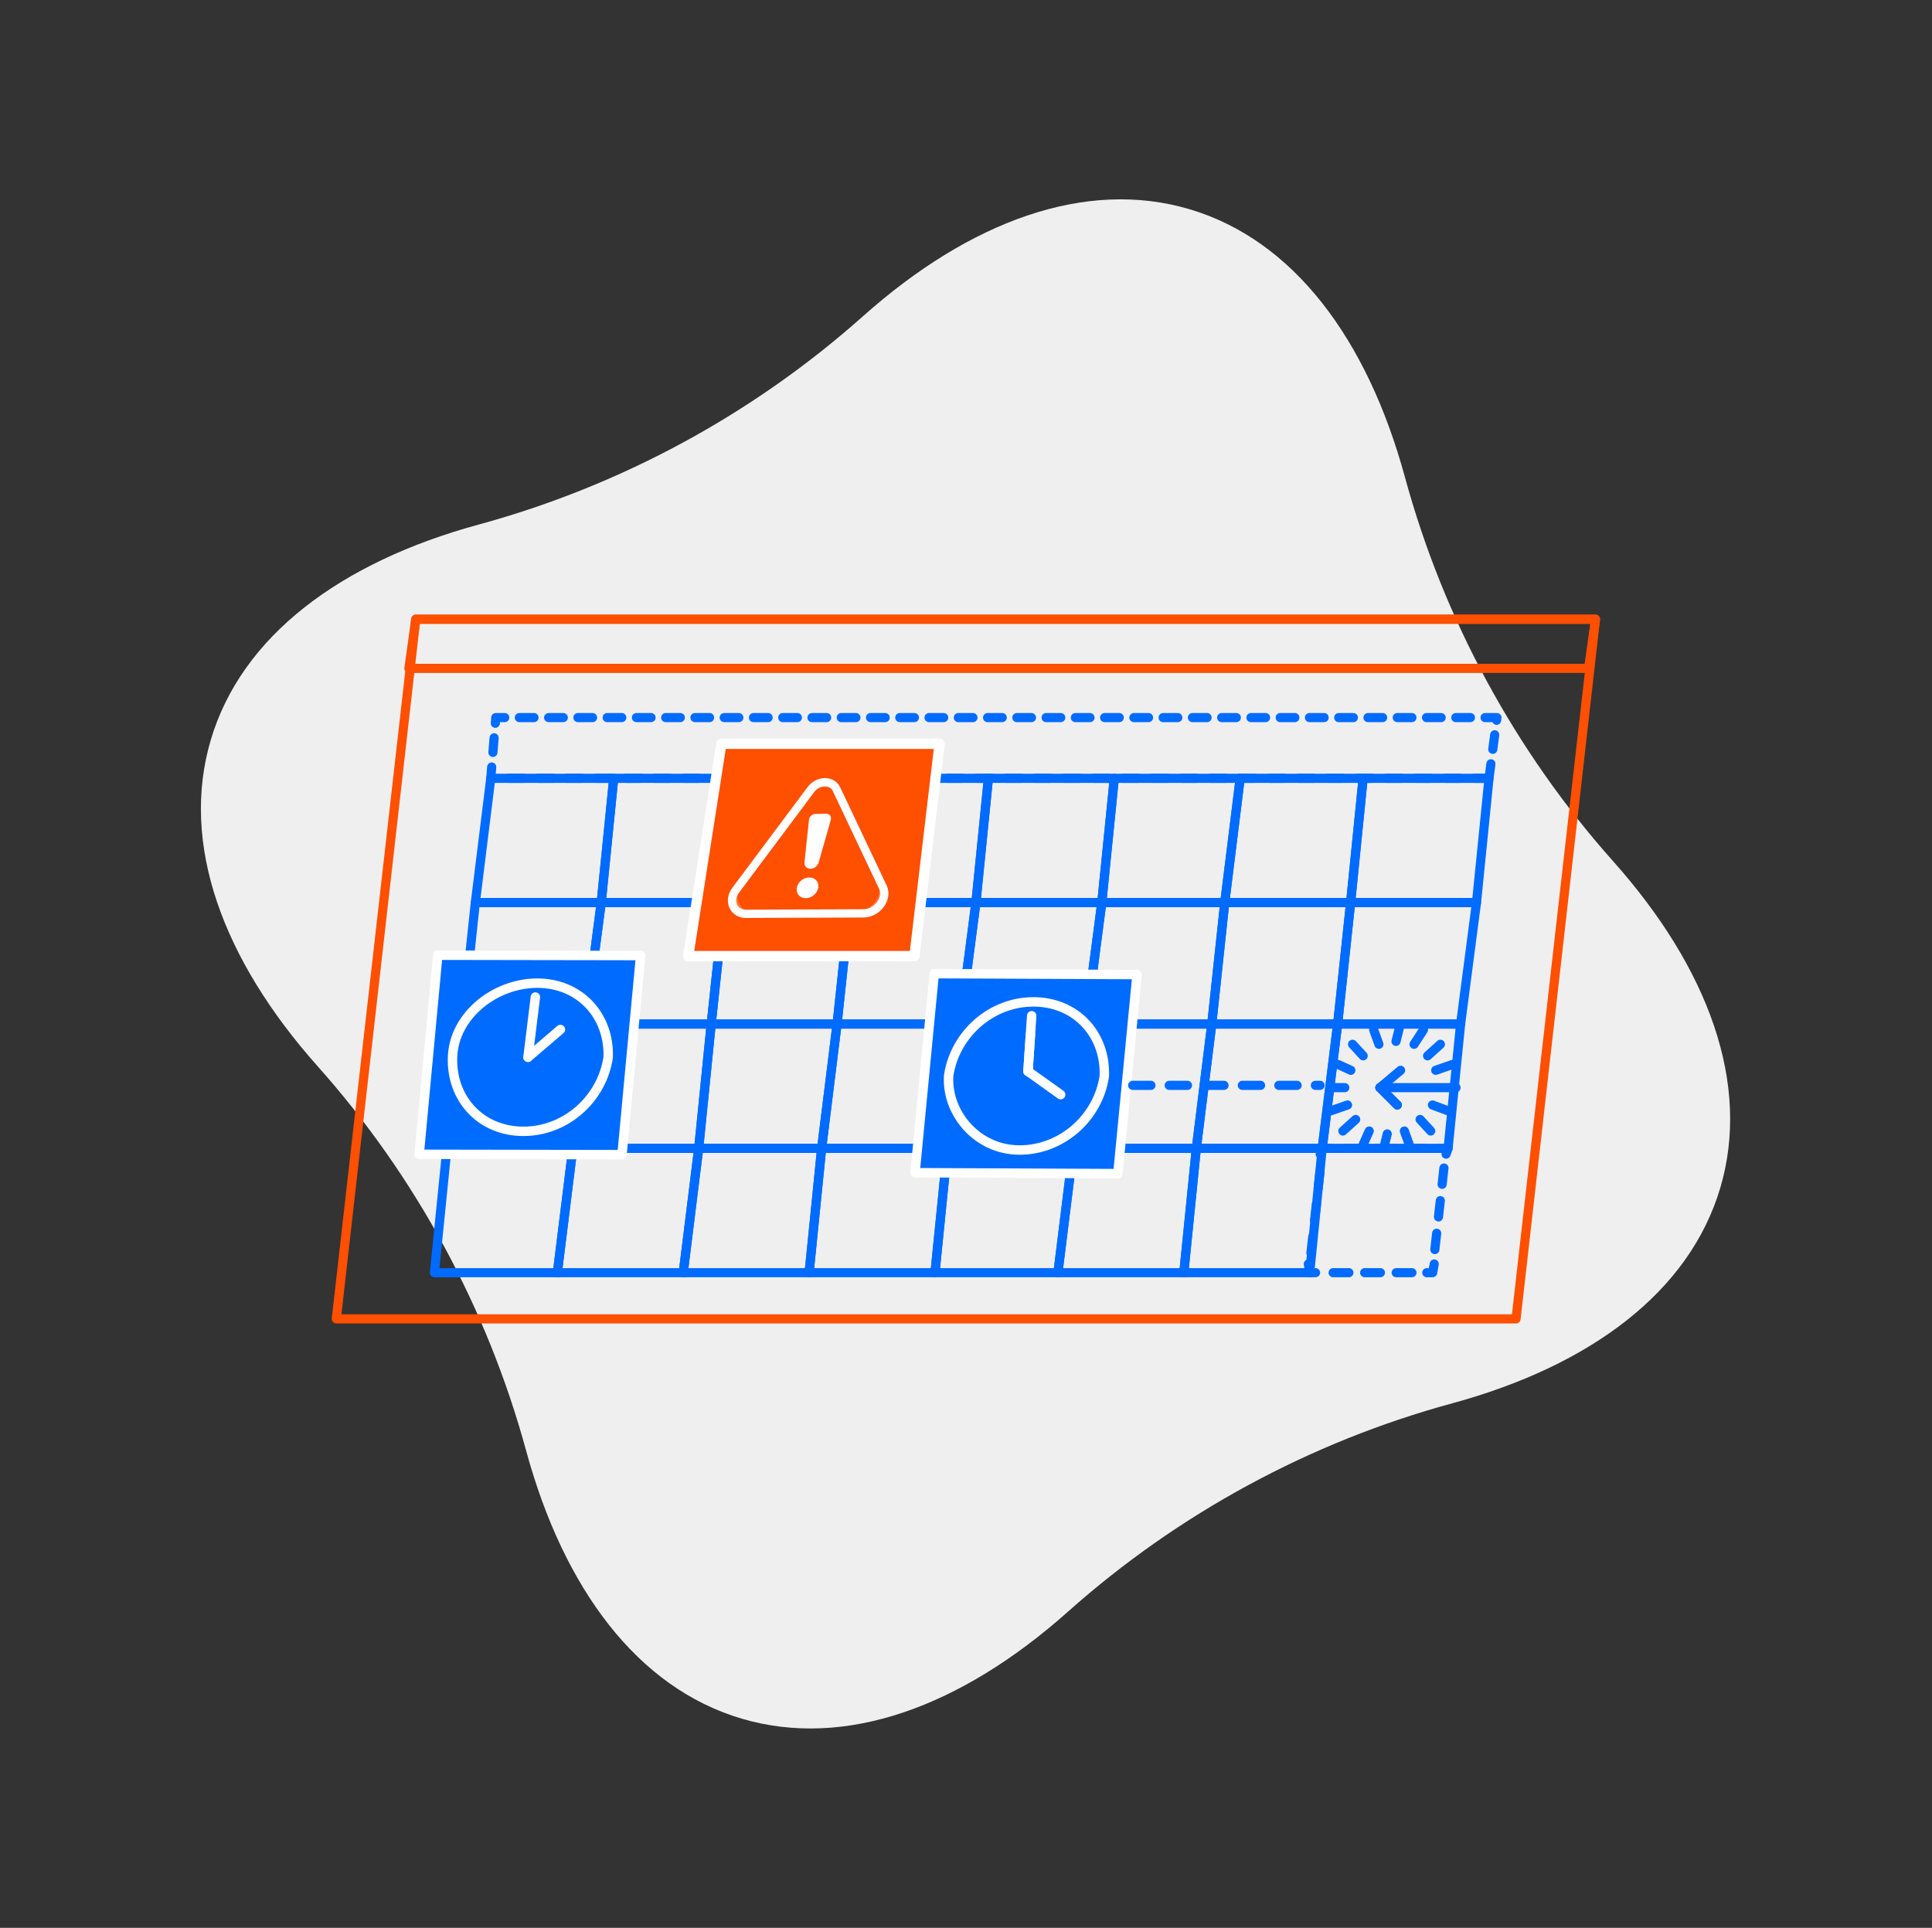 <svg width="478" height="477" viewBox="0 0 478 477" fill="none" xmlns="http://www.w3.org/2000/svg">
<rect x="0" y="0" width="478" height="477" fill="#333333" stroke="none"/>
<path d="M425.61 293.938C433.229 268.251 422.711 239.591 399.132 213.125C374.891 185.905 357.172 153.205 347.594 118.049C338.271 83.857 320.008 59.391 294.321 51.772C268.634 44.154 239.975 54.672 213.508 78.251C186.289 102.492 153.588 120.211 118.433 129.788C84.24 139.112 59.774 157.374 52.155 183.061C44.537 208.748 55.056 237.408 78.635 263.875C102.875 291.094 120.594 323.794 130.172 358.95C139.495 393.142 157.757 417.609 183.444 425.227C209.132 432.846 237.791 422.327 264.258 398.748C291.478 374.507 324.148 356.78 359.334 347.211C393.526 337.887 417.992 319.625 425.61 293.938Z" fill="#EFEFEF"/>
<path d="M83.208 326.327L102.866 153.213H394.744L375.085 326.327H83.208Z" stroke="#FF4F00" stroke-width="2.261" stroke-miterlimit="10" stroke-linecap="round" stroke-linejoin="round"/>
<path d="M101.171 165.374L102.866 153.213H394.744L393.048 165.374H101.171Z" stroke="#FF4F00" stroke-width="2.261" stroke-miterlimit="10" stroke-linecap="round" stroke-linejoin="round"/>
<path d="M144.815 253.378H114.396L110.577 284.138H141.72L144.815 253.378Z" stroke="#006BFF" stroke-width="2.261" stroke-miterlimit="10" stroke-linecap="round" stroke-linejoin="round"/>
<path d="M175.959 253.378H144.815L141.721 284.138H172.864L175.959 253.378Z" stroke="#006BFF" stroke-width="2.261" stroke-miterlimit="10" stroke-linecap="round" stroke-linejoin="round"/>
<path d="M207.101 253.378H175.958L172.863 284.138H203.282L207.101 253.378Z" stroke="#006BFF" stroke-width="2.261" stroke-miterlimit="10" stroke-linecap="round" stroke-linejoin="round"/>
<path d="M237.521 253.378H207.102L203.283 284.138H234.426L237.521 253.378Z" stroke="#006BFF" stroke-width="2.261" stroke-miterlimit="10" stroke-linecap="round" stroke-linejoin="round"/>
<path d="M268.664 253.378H237.521L234.426 284.138H265.569L268.664 253.378Z" stroke="#006BFF" stroke-width="2.261" stroke-miterlimit="10" stroke-linecap="round" stroke-linejoin="round"/>
<path d="M148.748 223.334H117.605L114.397 253.379H144.816L148.748 223.334Z" stroke="#006BFF" stroke-width="2.261" stroke-miterlimit="10" stroke-linecap="round" stroke-linejoin="round"/>
<path d="M179.167 223.334H148.748L144.815 253.379H175.959L179.167 223.334Z" stroke="#006BFF" stroke-width="2.261" stroke-miterlimit="10" stroke-linecap="round" stroke-linejoin="round"/>
<path d="M210.311 223.334H179.168L175.959 253.379H207.102L210.311 223.334Z" stroke="#006BFF" stroke-width="2.261" stroke-miterlimit="10" stroke-linecap="round" stroke-linejoin="round"/>
<path d="M241.453 223.334H210.31L207.102 253.379H237.521L241.453 223.334Z" stroke="#006BFF" stroke-width="2.261" stroke-miterlimit="10" stroke-linecap="round" stroke-linejoin="round"/>
<path d="M272.597 223.334H241.454L237.521 253.379H268.664L272.597 223.334Z" stroke="#006BFF" stroke-width="2.261" stroke-miterlimit="10" stroke-linecap="round" stroke-linejoin="round"/>
<path d="M151.843 192.574H121.424L117.605 223.334H148.748L151.843 192.574Z" stroke="#006BFF" stroke-width="2.261" stroke-miterlimit="10" stroke-linecap="round" stroke-linejoin="round"/>
<path d="M182.986 192.574H151.842L148.747 223.334H179.166L182.986 192.574Z" stroke="#006BFF" stroke-width="2.261" stroke-miterlimit="10" stroke-linecap="round" stroke-linejoin="round"/>
<path d="M214.129 192.574H182.986L179.167 223.334H210.31L214.129 192.574Z" stroke="#006BFF" stroke-width="2.261" stroke-miterlimit="10" stroke-linecap="round" stroke-linejoin="round"/>
<path d="M244.548 192.574H214.129L210.31 223.334H241.453L244.548 192.574Z" stroke="#006BFF" stroke-width="2.261" stroke-miterlimit="10" stroke-linecap="round" stroke-linejoin="round"/>
<path d="M275.692 192.574H244.548L241.453 223.334H272.597L275.692 192.574Z" stroke="#006BFF" stroke-width="2.261" stroke-miterlimit="10" stroke-linecap="round" stroke-linejoin="round"/>
<path d="M141.721 284.139H110.577L107.482 314.898H137.901L141.721 284.139Z" stroke="#006BFF" stroke-width="2.261" stroke-miterlimit="10" stroke-linecap="round" stroke-linejoin="round"/>
<path d="M172.863 284.139H141.72L137.901 314.898H169.044L172.863 284.139Z" stroke="#006BFF" stroke-width="2.261" stroke-miterlimit="10" stroke-linecap="round" stroke-linejoin="round"/>
<path d="M203.283 284.139H172.864L169.044 314.898H200.188L203.283 284.139Z" stroke="#006BFF" stroke-width="2.261" stroke-miterlimit="10" stroke-linecap="round" stroke-linejoin="round"/>
<path d="M234.427 284.139H203.283L200.188 314.898H231.331L234.427 284.139Z" stroke="#006BFF" stroke-width="2.261" stroke-miterlimit="10" stroke-linecap="round" stroke-linejoin="round"/>
<path d="M265.569 284.139H234.426L231.331 314.898H261.75L265.569 284.139Z" stroke="#006BFF" stroke-width="2.261" stroke-miterlimit="10" stroke-linecap="round" stroke-linejoin="round"/>
<path d="M299.808 253.378H268.664L265.569 284.138H295.988L299.808 253.378Z" stroke="#006BFF" stroke-width="2.261" stroke-miterlimit="10" stroke-linecap="round" stroke-linejoin="round"/>
<path d="M303.015 223.334H272.597L268.664 253.379H299.807L303.015 223.334Z" stroke="#006BFF" stroke-width="2.261" stroke-miterlimit="10" stroke-linecap="round" stroke-linejoin="round"/>
<path d="M306.835 192.574H275.692L272.597 223.334H303.016L306.835 192.574Z" stroke="#006BFF" stroke-width="2.261" stroke-miterlimit="10" stroke-linecap="round" stroke-linejoin="round"/>
<path d="M295.989 284.139H265.569L261.75 314.898H292.893L295.989 284.139Z" stroke="#006BFF" stroke-width="2.261" stroke-miterlimit="10" stroke-linecap="round" stroke-linejoin="round"/>
<path d="M330.951 253.378H299.807L295.988 284.138H327.131L330.951 253.378Z" stroke="#006BFF" stroke-width="2.261" stroke-miterlimit="10" stroke-linecap="round" stroke-linejoin="round"/>
<path d="M334.159 223.334H303.016L299.807 253.379H330.951L334.159 223.334Z" stroke="#006BFF" stroke-width="2.261" stroke-miterlimit="10" stroke-linecap="round" stroke-linejoin="round"/>
<path d="M337.254 192.574H306.835L303.016 223.334H334.159L337.254 192.574Z" stroke="#006BFF" stroke-width="2.261" stroke-miterlimit="10" stroke-linecap="round" stroke-linejoin="round"/>
<path d="M327.131 284.139H295.988L292.893 314.898H324.036L327.131 284.139Z" stroke="#006BFF" stroke-width="2.261" stroke-miterlimit="10" stroke-linecap="round" stroke-linejoin="round"/>
<path d="M361.37 253.378H330.951L327.132 284.138H358.275L361.37 253.378Z" stroke="#006BFF" stroke-width="2.261" stroke-miterlimit="10" stroke-linecap="round" stroke-linejoin="round"/>
<path d="M365.302 223.334H334.159L330.95 253.379H361.37L365.302 223.334Z" stroke="#006BFF" stroke-width="2.261" stroke-miterlimit="10" stroke-linecap="round" stroke-linejoin="round"/>
<path d="M368.398 192.574H337.255L334.159 223.334H365.303L368.398 192.574Z" stroke="#006BFF" stroke-width="2.261" stroke-miterlimit="10" stroke-linecap="round" stroke-linejoin="round"/>
<path d="M368.397 192.574H121.424L122.666 177.552H370.364L368.397 192.574Z" stroke="#006BFF" stroke-width="2.261" stroke-miterlimit="10" stroke-linecap="round" stroke-linejoin="round" stroke-dasharray="3.62 3.62"/>
<path d="M357.777 285.569L358.274 284.138H356.102" stroke="#006BFF" stroke-width="2.261" stroke-linecap="round" stroke-linejoin="round"/>
<path d="M352.48 284.138H330.752" stroke="#006BFF" stroke-width="2.261" stroke-linecap="round" stroke-linejoin="round" stroke-dasharray="3.9 3.9"/>
<path d="M329.304 284.138H327.131L326.634 285.569" stroke="#006BFF" stroke-width="2.261" stroke-linecap="round" stroke-linejoin="round"/>
<path d="M326.589 289.861L324.194 311.322" stroke="#006BFF" stroke-width="2.261" stroke-linecap="round" stroke-linejoin="round" stroke-dasharray="4.06 4.06"/>
<path d="M323.696 312.752L324.036 314.898H325.485" stroke="#006BFF" stroke-width="2.261" stroke-linecap="round" stroke-linejoin="round"/>
<path d="M329.83 314.899H350.834" stroke="#006BFF" stroke-width="2.261" stroke-linecap="round" stroke-linejoin="round" stroke-dasharray="3.9 3.9"/>
<path d="M353.007 314.898H354.455L354.84 312.752" stroke="#006BFF" stroke-width="2.261" stroke-linecap="round" stroke-linejoin="round"/>
<path d="M354.998 309.176L357.393 287.715" stroke="#006BFF" stroke-width="2.261" stroke-linecap="round" stroke-linejoin="round" stroke-dasharray="4.06 4.06"/>
<path d="M254.498 269.116H236.391" stroke="#006BFF" stroke-width="2.261" stroke-miterlimit="10" stroke-linecap="round" stroke-linejoin="round"/>
<path d="M250.921 264.824L254.498 269.116" stroke="#006BFF" stroke-width="2.261" stroke-miterlimit="10" stroke-linecap="round" stroke-linejoin="round"/>
<path d="M250.921 264.824L254.498 269.116" stroke="#006BFF" stroke-width="2.261" stroke-miterlimit="10" stroke-linecap="round" stroke-linejoin="round"/>
<path d="M250.107 273.408L254.497 269.116" stroke="#006BFF" stroke-width="2.261" stroke-miterlimit="10" stroke-linecap="round" stroke-linejoin="round"/>
<path d="M253.567 254.094L252.685 257.67" stroke="#006BFF" stroke-width="2.261" stroke-miterlimit="10" stroke-linecap="round" stroke-linejoin="round"/>
<path d="M247.163 254.809L248.453 258.386" stroke="#006BFF" stroke-width="2.261" stroke-miterlimit="10" stroke-linecap="round" stroke-linejoin="round"/>
<path d="M241.935 258.386L244.56 261.247" stroke="#006BFF" stroke-width="2.261" stroke-miterlimit="10" stroke-linecap="round" stroke-linejoin="round"/>
<path d="M238.382 263.394L241.506 264.824" stroke="#006BFF" stroke-width="2.261" stroke-miterlimit="10" stroke-linecap="round" stroke-linejoin="round"/>
<path d="M263.189 269.116H266.811" stroke="#006BFF" stroke-width="2.261" stroke-miterlimit="10" stroke-linecap="round" stroke-linejoin="round"/>
<path d="M236.574 274.838L240.693 273.408" stroke="#006BFF" stroke-width="2.261" stroke-miterlimit="10" stroke-linecap="round" stroke-linejoin="round"/>
<path d="M239.54 279.846L242.708 276.984" stroke="#006BFF" stroke-width="2.261" stroke-miterlimit="10" stroke-linecap="round" stroke-linejoin="round"/>
<path d="M246.058 279.846L244.452 283.423" stroke="#006BFF" stroke-width="2.261" stroke-miterlimit="10" stroke-linecap="round" stroke-linejoin="round"/>
<path d="M250.517 280.561L249.635 284.138" stroke="#006BFF" stroke-width="2.261" stroke-miterlimit="10" stroke-linecap="round" stroke-linejoin="round"/>
<path d="M254.749 279.846L256.04 283.423" stroke="#006BFF" stroke-width="2.261" stroke-miterlimit="10" stroke-linecap="round" stroke-linejoin="round"/>
<path d="M261.267 279.846L258.641 276.984" stroke="#006BFF" stroke-width="2.261" stroke-miterlimit="10" stroke-linecap="round" stroke-linejoin="round"/>
<path d="M261.696 273.408L265.544 274.838" stroke="#006BFF" stroke-width="2.261" stroke-miterlimit="10" stroke-linecap="round" stroke-linejoin="round"/>
<path d="M262.51 264.824L266.629 263.394" stroke="#006BFF" stroke-width="2.261" stroke-miterlimit="10" stroke-linecap="round" stroke-linejoin="round"/>
<path d="M260.494 261.247L263.662 258.386" stroke="#006BFF" stroke-width="2.261" stroke-miterlimit="10" stroke-linecap="round" stroke-linejoin="round"/>
<path d="M257.144 258.386L259.474 254.809" stroke="#006BFF" stroke-width="2.261" stroke-miterlimit="10" stroke-linecap="round" stroke-linejoin="round"/>
<path d="M341.411 269.116H360.242" stroke="#006BFF" stroke-width="2.261" stroke-miterlimit="10" stroke-linecap="round" stroke-linejoin="round"/>
<path d="M345.712 273.408L341.411 269.116" stroke="#006BFF" stroke-width="2.261" stroke-miterlimit="10" stroke-linecap="round" stroke-linejoin="round"/>
<path d="M345.712 273.408L341.411 269.116" stroke="#006BFF" stroke-width="2.261" stroke-miterlimit="10" stroke-linecap="round" stroke-linejoin="round"/>
<path d="M346.526 264.824L341.412 269.116" stroke="#006BFF" stroke-width="2.261" stroke-miterlimit="10" stroke-linecap="round" stroke-linejoin="round"/>
<path d="M342.341 284.138L343.223 280.561" stroke="#006BFF" stroke-width="2.261" stroke-miterlimit="10" stroke-linecap="round" stroke-linejoin="round"/>
<path d="M348.746 283.423L347.456 279.846" stroke="#006BFF" stroke-width="2.261" stroke-miterlimit="10" stroke-linecap="round" stroke-linejoin="round"/>
<path d="M353.974 279.846L351.348 276.984" stroke="#006BFF" stroke-width="2.261" stroke-miterlimit="10" stroke-linecap="round" stroke-linejoin="round"/>
<path d="M358.251 274.838L354.403 273.408" stroke="#006BFF" stroke-width="2.261" stroke-miterlimit="10" stroke-linecap="round" stroke-linejoin="round"/>
<path d="M332.719 269.116H329.098" stroke="#006BFF" stroke-width="2.261" stroke-miterlimit="10" stroke-linecap="round" stroke-linejoin="round"/>
<path d="M359.335 263.394L355.216 264.824" stroke="#006BFF" stroke-width="2.261" stroke-miterlimit="10" stroke-linecap="round" stroke-linejoin="round"/>
<path d="M356.369 258.386L353.201 261.247" stroke="#006BFF" stroke-width="2.261" stroke-miterlimit="10" stroke-linecap="round" stroke-linejoin="round"/>
<path d="M349.85 258.386L352.181 254.809" stroke="#006BFF" stroke-width="2.261" stroke-miterlimit="10" stroke-linecap="round" stroke-linejoin="round"/>
<path d="M345.391 257.67L346.273 254.094" stroke="#006BFF" stroke-width="2.261" stroke-miterlimit="10" stroke-linecap="round" stroke-linejoin="round"/>
<path d="M341.159 258.386L339.869 254.809" stroke="#006BFF" stroke-width="2.261" stroke-miterlimit="10" stroke-linecap="round" stroke-linejoin="round"/>
<path d="M334.641 258.386L337.267 261.247" stroke="#006BFF" stroke-width="2.261" stroke-miterlimit="10" stroke-linecap="round" stroke-linejoin="round"/>
<path d="M334.213 264.824L331.089 263.394" stroke="#006BFF" stroke-width="2.261" stroke-miterlimit="10" stroke-linecap="round" stroke-linejoin="round"/>
<path d="M333.399 273.408L329.28 274.838" stroke="#006BFF" stroke-width="2.261" stroke-miterlimit="10" stroke-linecap="round" stroke-linejoin="round"/>
<path d="M335.414 276.984L332.246 279.846" stroke="#006BFF" stroke-width="2.261" stroke-miterlimit="10" stroke-linecap="round" stroke-linejoin="round"/>
<path d="M338.764 279.846L337.158 283.423" stroke="#006BFF" stroke-width="2.261" stroke-miterlimit="10" stroke-linecap="round" stroke-linejoin="round"/>
<path d="M153.891 285.697L103.713 285.611L108.32 236.346L158.498 236.431L153.891 285.697Z" fill="#006BFF" stroke="white" stroke-width="2.334" stroke-miterlimit="10" stroke-linecap="round" stroke-linejoin="round"/>
<path d="M129.46 279.925C118.958 279.907 111.593 271.874 111.96 261.561C112.327 251.249 122.467 243.245 132.969 243.263C143.471 243.28 150.836 251.314 150.469 261.626C148.935 271.937 139.962 279.943 129.46 279.925Z" fill="#006BFF" stroke="white" stroke-width="2.334" stroke-miterlimit="10" stroke-linecap="round" stroke-linejoin="round"/>
<path d="M130.631 261.592L132.458 246.699" stroke="white" stroke-width="2.334" stroke-miterlimit="10" stroke-linecap="round" stroke-linejoin="round"/>
<path d="M130.631 261.593L138.656 254.731" stroke="white" stroke-width="2.334" stroke-miterlimit="10" stroke-linecap="round" stroke-linejoin="round"/>
<path d="M276.574 290.389L226.398 290.161L231.144 240.908L281.321 241.136L276.574 290.389Z" fill="#006BFF" stroke="white" stroke-width="2.334" stroke-miterlimit="10" stroke-linecap="round" stroke-linejoin="round"/>
<path d="M252.159 284.548C262.661 284.596 271.656 276.615 273.219 266.309C273.616 255.997 266.275 247.943 255.773 247.895C245.271 247.848 236.276 255.828 234.712 266.134C234.1 275.298 241.656 284.501 252.159 284.548Z" fill="#006BFF" stroke="white" stroke-width="2.334" stroke-miterlimit="10" stroke-linecap="round" stroke-linejoin="round"/>
<path d="M254.336 265.078L255.254 251.331" stroke="white" stroke-width="2.334" stroke-miterlimit="10" stroke-linecap="round" stroke-linejoin="round"/>
<path d="M254.336 265.077L254.948 255.912" stroke="white" stroke-width="2.334" stroke-miterlimit="10" stroke-linecap="round" stroke-linejoin="round"/>
<path d="M254.336 265.077L262.413 270.844" stroke="white" stroke-width="2.334" stroke-miterlimit="10" stroke-linecap="round" stroke-linejoin="round"/>
<line x1="280.238" y1="268.547" x2="326.598" y2="268.547" stroke="#006BFF" stroke-width="2.261" stroke-linecap="round" stroke-dasharray="4.52 4.52"/>
<path d="M226.246 236.563L170.275 236.563L178.473 184.033L232.465 184.033L226.246 236.563Z" fill="#FF4F00" stroke="white" stroke-width="2.546" stroke-miterlimit="10" stroke-linecap="round" stroke-linejoin="round"/>
<path d="M200.636 195.348L200.639 195.344C202.362 193.023 205.851 192.914 206.939 195.223L206.94 195.224L218.439 219.516L218.44 219.519C219.771 222.306 217.072 225.975 213.653 225.993C211.659 226.001 209.459 226.01 207.154 226.02C199.582 226.052 190.867 226.089 184.56 226.106L184.56 226.106C181.472 226.116 180.043 222.9 182.021 220.263L182.022 220.261L200.636 195.348Z" stroke="white" stroke-width="2.049"/>
<g opacity="0.5">
<path opacity="0.5" d="M199.933 196.69C199.933 196.69 199.999 196.61 200.088 196.445C200.154 196.365 200.219 196.284 200.297 196.162C200.417 196.043 200.537 195.925 200.669 195.764C200.832 195.65 200.995 195.536 201.17 195.379C201.375 195.269 201.604 195.074 201.853 194.969C202.362 194.714 202.988 194.515 203.708 194.455C204.428 194.395 205.187 194.513 205.92 194.888C206.26 195.095 206.588 195.343 206.893 195.677C206.955 195.77 207.029 195.82 207.092 195.913C207.155 196.006 207.217 196.099 207.28 196.192C207.405 196.378 207.488 196.559 207.601 196.787C208.355 198.38 209.265 200.204 210.215 202.206C212.157 206.214 214.418 210.99 216.968 216.316C217.267 216.996 217.62 217.638 217.918 218.318C218.248 219.044 218.372 219.881 218.259 220.781C218.044 222.539 216.766 224.324 214.967 225.276C214.09 225.755 213.098 226.005 212.133 225.998C211.253 225.999 210.331 225.996 209.451 225.997C207.649 225.994 205.792 226.03 203.947 226.024C200.203 226.049 196.555 226.041 193.08 226.049C191.32 226.051 189.604 226.057 187.887 226.063C187.447 226.064 187.05 226.068 186.61 226.069L185.999 226.053L185.357 225.99C184.512 225.864 183.724 225.527 183.123 224.991C181.962 223.923 181.543 222.233 182.066 220.636C182.124 220.424 182.17 220.255 182.27 220.048C182.371 219.841 182.46 219.676 182.549 219.511L182.912 218.982C183.044 218.822 183.133 218.657 183.265 218.496C183.749 217.849 184.221 217.244 184.651 216.635C186.498 214.212 188.171 211.945 189.743 209.886C192.845 205.762 195.374 202.451 197.144 200.15C198.023 199.021 198.705 198.133 199.177 197.528C199.638 196.965 199.89 196.686 199.933 196.69C199.933 196.69 199.755 197.02 199.271 197.667C198.842 198.276 198.148 199.207 197.355 200.344C195.659 202.696 193.204 206.058 190.103 210.181C188.573 212.245 186.9 214.512 185.084 216.981C184.612 217.586 184.182 218.195 183.698 218.842C183.566 219.003 183.478 219.168 183.346 219.328L183.048 219.777C182.959 219.942 182.87 220.106 182.824 220.276C182.735 220.44 182.689 220.61 182.643 220.779C182.22 222.169 182.569 223.635 183.592 224.559C184.088 224.998 184.79 225.327 185.518 225.398L186.075 225.452L186.686 225.469C187.126 225.468 187.523 225.463 187.963 225.463C189.636 225.453 191.396 225.451 193.155 225.449C196.674 225.445 200.333 225.411 204.034 225.382C205.879 225.388 207.736 225.352 209.538 225.354C210.46 225.357 211.34 225.356 212.22 225.355C213.057 225.35 213.908 225.13 214.677 224.727C216.216 223.923 217.35 222.341 217.55 220.799C217.672 220.029 217.568 219.282 217.258 218.644C216.959 217.964 216.618 217.28 216.308 216.642C213.8 211.321 211.594 206.506 209.706 202.46C208.756 200.458 207.943 198.6 207.19 197.008C207.107 196.826 206.993 196.598 206.911 196.416C206.848 196.324 206.829 196.235 206.766 196.142C206.703 196.049 206.629 195.998 206.567 195.906C206.347 195.58 206.008 195.374 205.711 195.171C205.064 194.804 204.347 194.691 203.681 194.713C203.016 194.735 202.402 194.892 201.893 195.146C201.644 195.252 201.427 195.404 201.221 195.514C201.046 195.671 200.84 195.781 200.72 195.899C200.6 196.018 200.437 196.132 200.359 196.255C200.239 196.373 200.173 196.454 200.108 196.534C199.999 196.61 199.933 196.69 199.933 196.69Z" fill="white"/>
</g>
<path d="M200.151 202.83L199.044 213.353C198.942 214.211 199.54 214.92 200.408 214.961C201.319 215.007 202.243 214.359 202.539 213.433L205.558 202.837C205.776 202.033 205.264 201.333 204.427 201.338L201.776 201.383C200.94 201.388 200.23 202.057 200.151 202.83Z" fill="white"/>
<path d="M202.162 220.469C201.482 221.835 199.839 222.543 198.548 222.113C197.216 221.679 196.739 220.201 197.407 218.877C198.087 217.512 199.731 216.804 201.021 217.234C202.354 217.668 202.885 219.108 202.162 220.469Z" fill="white"/>
</svg>
